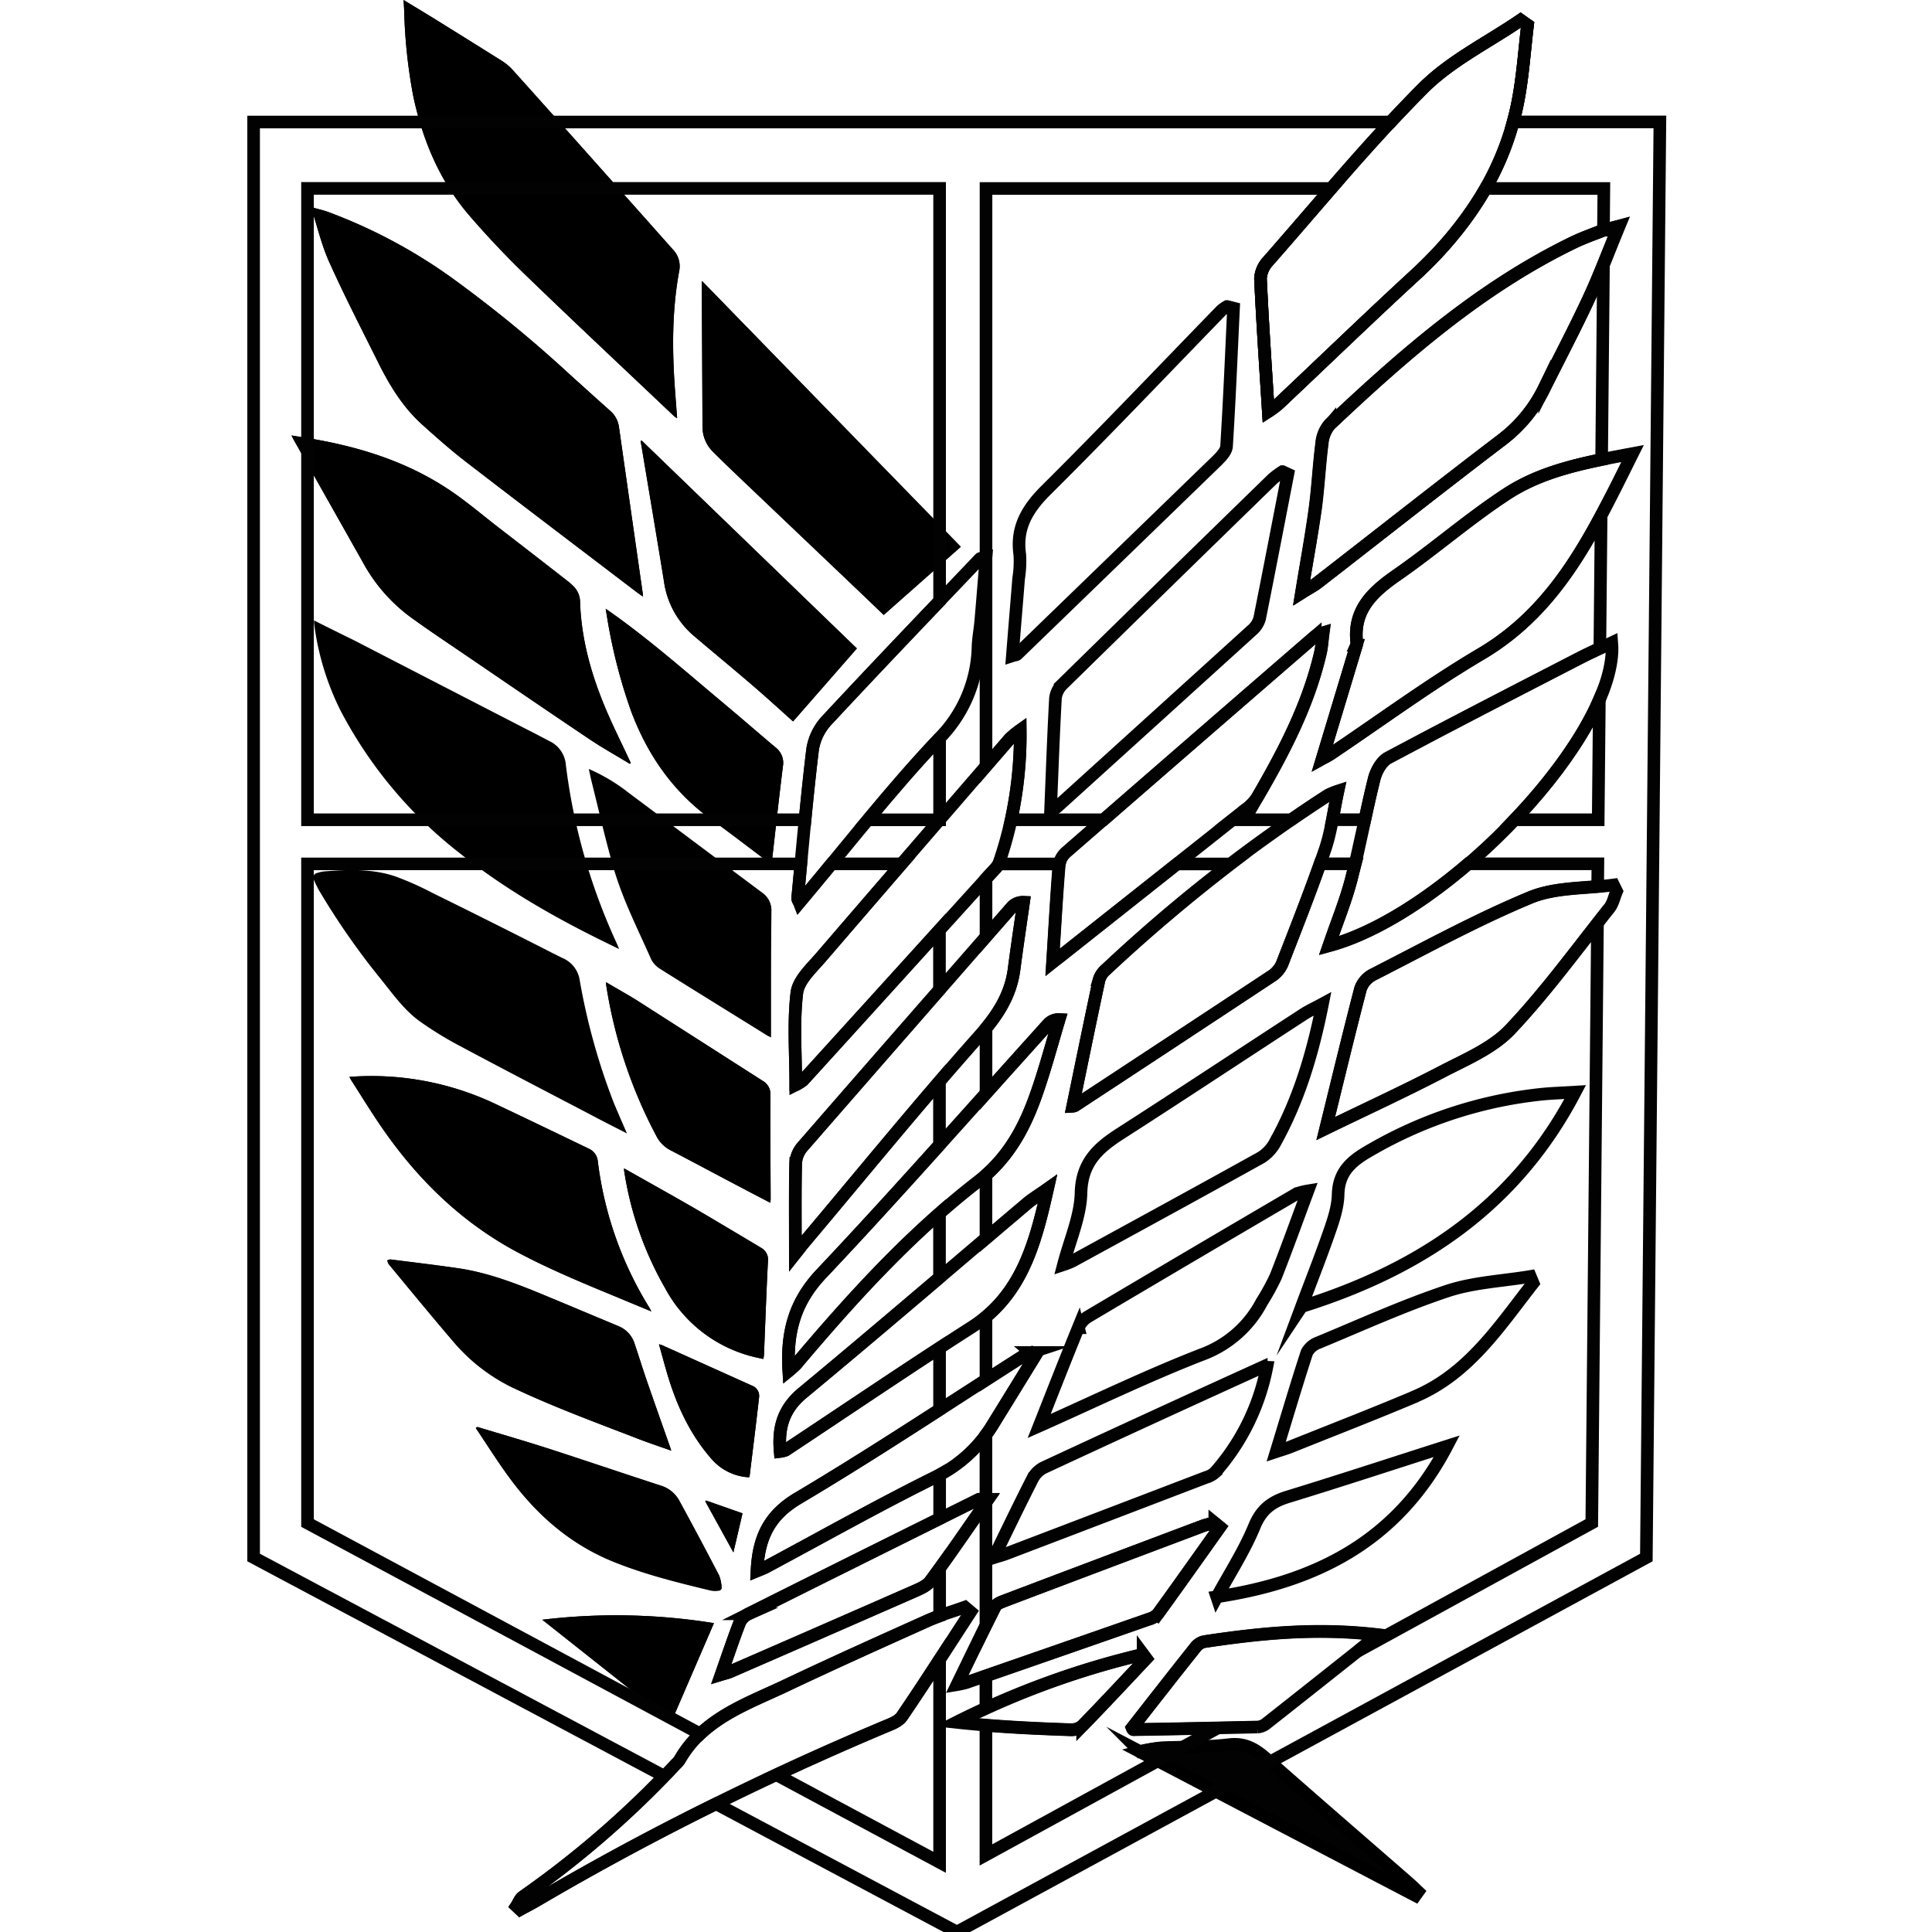 <svg xmlns="http://www.w3.org/2000/svg" viewBox="0 0 459.58 459.58"><defs><style>.cls-1{fill:none;stroke:#020202;}.cls-1,.cls-2{stroke-miterlimit:10;stroke-width:3px;}.cls-2{fill:#020202;stroke:#000;}</style></defs><title>Plan de travail 1</title><g id="Calque_1" data-name="Calque 1"><path class="cls-1" d="M242.69,173.66a23.76,23.76,0,0,0-2.45,2q-22.49,26-44.91,52c-2.25,2.62-5.4,5.46-5.77,8.49-.86,7-.27,14.27-.27,21.9A11,11,0,0,0,191,257q22.82-25.1,45.61-50.24a4.52,4.52,0,0,0,1-1.41A93,93,0,0,0,242.69,173.66ZM189.21,298.18c1-1.24,1.38-1.78,1.81-2.3,13.89-16.49,27.51-33.23,41.83-49.33,4.34-4.87,7.54-9.64,8.38-16,.69-5.31,1.49-10.61,2.25-15.91a3.62,3.62,0,0,0-2.66,1q-25,28.59-50,57.24a6.64,6.64,0,0,0-1.53,3.89C189.13,283.56,189.21,290.36,189.21,298.18Zm-1.56,27.91a22.3,22.3,0,0,0,1.73-1.57c13.22-15.66,27-30.86,43.22-43.43,7.42-5.75,11.2-13,14.06-21.24,2-5.7,3.53-11.56,5.28-17.34a3.32,3.32,0,0,0-2.52,1c-18,19.9-35.7,40.08-54.12,59.59C189,309.79,187.11,317,187.65,326.09Zm-2.06,19.18a5.54,5.54,0,0,0,1.27-.31c14.72-9.74,29.31-19.67,44.18-29.19,11.82-7.56,15.12-19.41,18.16-33-2.32,1.64-3.67,2.44-4.85,3.44-17.79,15.05-35.45,30.26-53.4,45.12C186.36,335.14,185.08,339.56,185.59,345.27Z"/><path class="cls-1" d="M309.65,141c1.72-1.07,2.86-1.65,3.85-2.41,14.65-11.37,29.2-22.87,44-34.1a34.26,34.26,0,0,0,10-12.35c3.49-7,7.14-13.92,10.44-21,2.52-5.4,4.6-11,7.23-17.36-2.07.56-2.91.7-3.68,1-2.43.94-4.89,1.81-7.23,2.95-22.07,10.71-40.26,26.64-57.9,43.28a8,8,0,0,0-1.83,4.55c-.67,5.17-.9,10.39-1.6,15.55C312,127.49,310.81,133.85,309.65,141Z"/><path class="cls-1" d="M301.71,97.87a20.94,20.94,0,0,0,2.41-1.8c10.76-10.14,21.39-20.42,32.26-30.43,12.5-11.5,21.59-25,24.77-41.88,1.1-5.86,1.5-11.86,2.21-17.79L361.7,4.8c-7.81,5.34-16.65,9.65-23.2,16.23-13,13-24.69,27.28-36.85,41.1a6.64,6.64,0,0,0-1.81,4.1C300.32,76.75,301.05,87.26,301.71,97.87Z"/><path class="cls-1" d="M230.88,383.44c-5.42,8.31-10.75,16.68-16.33,24.87-.87,1.27-2.83,1.91-4.4,2.57A696.86,696.86,0,0,0,127.79,452c-1.33.78-2.71,1.49-4.06,2.23l-.86-.81c.49-.75.82-1.75,1.51-2.22a233,233,0,0,0,36.4-31.56,5.52,5.52,0,0,0,.88-1c5.67-9.92,16-13.29,25.4-17.77,11.13-5.28,22.37-10.33,33.62-15.38,2.85-1.28,5.89-2.14,8.84-3.2Z"/><path class="cls-1" d="M314.52,180.48c.5-.28,1.28-.64,2-1.12,11.91-8,23.47-16.53,35.78-23.8,18.42-10.88,26.69-28.92,36.05-47.67-11,2.06-21.19,3.92-29.86,9.57-9.07,5.92-17.29,13.14-26.2,19.32-5.87,4.08-10.5,8.41-9.52,16.28a1.12,1.12,0,0,1-.1.42Z"/><path class="cls-1" d="M250.37,228.91c.95-.72,1.5-1.14,2-1.56q22-17.39,43.94-34.8a10.67,10.67,0,0,0,2.68-2.75c6.35-10.92,12.2-22.07,15.08-34.5.33-1.41.4-2.88.65-4.76a9.89,9.89,0,0,0-1.91.81q-29.58,25.61-59.1,51.29a5.45,5.45,0,0,0-1.84,3.23C251.29,213.34,250.88,220.84,250.37,228.91Z"/><path class="cls-1" d="M293.43,73.3l-1.55-.39a8.59,8.59,0,0,0-1.34.94C276.7,88.09,263,102.53,248.93,116.5c-4.54,4.5-7.28,9-6.34,15.47a26,26,0,0,1-.28,5.64c-.48,6.08-1,12.16-1.49,18.39.63-.2,1-.21,1.15-.38q23.78-23,47.5-46c1-1,2.22-2.25,2.3-3.46C292.46,95.21,292.91,84.25,293.43,73.3Z"/><path class="cls-1" d="M255.18,263.13a1.27,1.27,0,0,0,.55-.16q23.41-15.37,46.78-30.79a6.66,6.66,0,0,0,2.45-2.88c3.52-9,7.09-18,10.23-27.19,1.46-4.28,2-8.87,3.07-13.9a17.86,17.86,0,0,0-2.29.93,371.86,371.86,0,0,0-52.91,41.5,5.23,5.23,0,0,0-1.62,2.44C259.3,243.05,257.26,253.06,255.18,263.13Z"/><path class="cls-1" d="M306.35,112.78l-1.28-.59a21.15,21.15,0,0,0-2.34,1.74q-25.05,24.39-50,48.84a5.61,5.61,0,0,0-1.66,3.31c-.49,8.92-.8,17.86-1.17,26.89a10.64,10.64,0,0,0,1.53-1q23.19-21,46.33-42a5.82,5.82,0,0,0,1.87-2.8C301.92,135.74,304.12,124.26,306.35,112.78Z"/><path class="cls-1" d="M316.1,225c29-7.84,69.07-50.85,67.32-72.11-2.66,1.28-5.29,2.45-7.84,3.77-15.16,7.82-30.34,15.6-45.38,23.64-1.58.84-2.85,3.15-3.31,5-2,8-3.43,16.11-5.49,24.07C320,214.58,317.93,219.62,316.1,225Z"/><path class="cls-1" d="M234.55,132.59c-.93.2-1.29.16-1.45.32-12.18,12.79-24.42,25.54-36.45,38.48a13.12,13.12,0,0,0-3.35,6.84c-1.42,11.76-2.43,23.57-3.55,35.37,0,.44.34.91.41,1.09,11.09-13.16,21.58-26.69,33.29-39.06a32.05,32.05,0,0,0,9.2-21.94c.09-2,.48-4,.65-6C233.74,142.7,234.12,137.74,234.55,132.59Z"/><path class="cls-1" d="M315.36,268.46c9.34-4.53,18.66-8.83,27.75-13.56,5.63-2.93,11.93-5.55,16.14-10,8.52-9,15.85-19.15,23.58-28.89.88-1.11,1.17-2.68,1.73-4l-.74-1.5c-6.64.91-13.82.52-19.81,3-12.8,5.3-25,12-37.38,18.33a6.12,6.12,0,0,0-3,3.35C320.83,246,318.21,256.93,315.36,268.46Z"/><path class="cls-2" d="M336.68,450.91l-65.52-34.27a38.76,38.76,0,0,1,4.78-.84c5.49-.3,11-.14,16.47-.79,4-.47,6.46,1.27,9.14,3.63C312.72,428.5,324,438.24,335.2,448c.74.64,1.42,1.34,2.13,2Z"/><path class="cls-1" d="M180.08,373.68c1-.41,1.49-.59,2-.85,13.27-7.1,26.39-14.49,39.86-21.19a33,33,0,0,0,14-12.4q5.16-8.36,10.31-16.73l-.95-.79a11.61,11.61,0,0,0-1.81.77c-17.84,11.35-35.44,23.1-53.61,33.89C182.92,360.49,180.44,365.83,180.08,373.68Z"/><path class="cls-1" d="M235.05,356.63a10.39,10.39,0,0,0-2.2,0q-27.38,13.6-54.73,27.26a4.45,4.45,0,0,0-2.13,2c-1.55,4-2.89,8-4.45,12.46,1.08-.33,1.62-.44,2.12-.66q21.86-9.52,43.7-19.09c1.42-.62,3.08-1.31,3.94-2.47C225.83,370,230.13,363.65,235.05,356.63Z"/><path class="cls-1" d="M290.19,363.26l-1.22-1a19.6,19.6,0,0,0-2.52.59q-23.77,8.94-47.52,17.94c-.79.3-1.83.68-2.16,1.33-3.06,6.07-6,12.2-9.12,18.62a21.41,21.41,0,0,0,2.12-.46q21.73-7.54,43.45-15.12a4.66,4.66,0,0,0,2.22-1.26C280.39,377.08,285.28,370.16,290.19,363.26Z"/><path class="cls-1" d="M269.31,411s.16.41.31.41q14.76-.25,29.51-.59a3.6,3.6,0,0,0,2-.76c8.65-6.81,17.27-13.66,26.78-21.2-14.82-1.75-28.17-.37-41.49,1.64a3.68,3.68,0,0,0-2,1.35C279.32,398.2,274.35,404.58,269.31,411Z"/><path class="cls-1" d="M272.66,394.51l-.74-1a201.8,201.8,0,0,0-44.45,16.19c9.19,1,18.27,1.44,27.35,1.75a4,4,0,0,0,2.72-1C262.65,405.19,267.64,399.83,272.66,394.51Z"/><path class="cls-1" d="M309.65,141c1.16-7.11,2.33-13.48,3.2-19.88.7-5.16.93-10.39,1.6-15.55a8,8,0,0,1,1.83-4.55c17.64-16.64,35.84-32.56,57.9-43.28,2.34-1.13,4.81-2,7.23-2.95.78-.3,1.62-.45,3.68-1-2.63,6.36-4.72,12-7.23,17.36-3.3,7.08-6.94,14-10.44,21a34.26,34.26,0,0,1-10,12.35c-14.75,11.23-29.31,22.73-44,34.1C312.51,139.32,311.38,139.89,309.65,141Z"/><path class="cls-1" d="M301.71,97.87c-.66-10.61-1.39-21.13-1.87-31.65a6.64,6.64,0,0,1,1.81-4.1C313.81,48.31,325.53,34,338.5,21c6.56-6.58,15.4-10.89,23.2-16.23L363.37,6c-.72,5.93-1.11,11.93-2.21,17.79C358,40.67,348.88,54.14,336.39,65.65c-10.87,10-21.5,20.29-32.26,30.43A20.94,20.94,0,0,1,301.71,97.87Z"/></g><g id="Calque_4" data-name="Calque 4"><path d="M152.92,141.91c0-.46,0-.74-.06-1q-2.81-19.63-5.61-39.26a6.21,6.21,0,0,0-2.12-3.94c-3.2-2.84-6.37-5.72-9.55-8.59A307.24,307.24,0,0,0,108.4,66.77,124.66,124.66,0,0,0,78,50.43c-1.22-.43-2.5-.72-3.76-1.07-.07.25-.11.33-.1.38,1.37,4.23,2.39,8.62,4.21,12.65,3.58,8,7.58,15.72,11.47,23.53,2.74,5.51,5.88,10.78,10.51,15,3.44,3.1,6.91,6.18,10.58,9,13.49,10.39,27.06,20.66,40.61,31C151.91,141.18,152.36,141.5,152.92,141.91ZM96,0c.05,1,.09,1.7.13,2.43A125.07,125.07,0,0,0,98.34,23C100.56,33.4,104.59,43,111.6,51.19c4.29,5,8.82,9.78,13.55,14.34C136.79,76.78,148.61,87.84,160.36,99a6.89,6.89,0,0,0,.73.5c-.18-2.37-.35-4.55-.51-6.72-.7-9.47-.74-18.93,1-28.31A5.71,5.71,0,0,0,160,59.3q-5.29-6-10.62-11.94Q135.74,32,122.06,16.75a12.61,12.61,0,0,0-2.61-2.22c-5.59-3.53-11.21-7-16.83-10.5C100.5,2.72,98.36,1.43,96,0Zm53.81,181.71.22-.23-.61-1.3c-1.75-3.75-3.6-7.45-5.22-11.26-3.5-8.22-5.93-16.72-6.23-25.72a5.34,5.34,0,0,0-1.7-3.88,16.7,16.7,0,0,0-1.34-1.16q-8-6.25-16.1-12.48c-4.1-3.17-8.05-6.57-12.37-9.41-9.28-6.11-19.67-9.54-30.54-11.58-2.14-.4-4.29-.72-6.59-1.11.22.43.33.68.46.92q8.34,14.77,16.68,29.55A39.67,39.67,0,0,0,97.7,146.84c4.16,3,8.46,5.88,12.72,8.78,9.87,6.72,19.72,13.47,29.64,20.12C143.23,177.87,146.58,179.73,149.84,181.71Zm-75.09-34.1a6.53,6.53,0,0,0,0,.71,64.62,64.62,0,0,0,6.17,20.49,104.15,104.15,0,0,0,28.64,34.28c10.3,8.17,21.61,14.72,33.37,20.53l4.36,2.13c-.26-.64-.42-1.06-.6-1.46A142.87,142.87,0,0,1,134.61,182a6.83,6.83,0,0,0-4-5.75c-1.9-1-3.77-2-5.65-2.93q-20.36-10.49-40.72-21C81.12,150.79,78,149.25,74.75,147.61Zm74.41,122C148,267,147,264.71,146,262.32a153.45,153.45,0,0,1-8.09-29.1,6.8,6.8,0,0,0-4.09-5.32c-2.41-1.17-4.78-2.42-7.17-3.62-7.9-4-15.78-7.94-23.71-11.84a73.35,73.35,0,0,0-9-4c-5.41-1.8-11-1.6-16.65-1.17a7.94,7.94,0,0,0-1.83.39,1.1,1.1,0,0,0-.8,1.62,24,24,0,0,0,1.23,2.52A173.65,173.65,0,0,0,90.67,233c2.83,3.53,5.49,7.28,9.18,9.95a84.82,84.82,0,0,0,9.69,5.94c10.21,5.46,20.49,10.79,30.75,16.16C143.18,266.59,146.09,268.06,149.16,269.63ZM167,66.85a4.58,4.58,0,0,0-.08.46q.09,17.14.18,34.28a8.33,8.33,0,0,0,2.64,6c1.77,1.78,3.57,3.52,5.39,5.25l29,27.6c2,1.92,4,3.85,6.07,5.82l18.36-16.21ZM83.12,256.17c.17.31.29.59.46.84,2.55,3.94,5,8,7.69,11.81,8.43,12.08,18.77,22.08,31.88,29.06,7.81,4.16,16,7.51,24.15,10.88l7.65,3.18c-.2-.38-.28-.56-.38-.73a86,86,0,0,1-12.36-34.94,3.64,3.64,0,0,0-2.06-3c-7.42-3.58-14.85-7.16-22.3-10.68A68.8,68.8,0,0,0,83.12,256.17Zm69.54-151.35-.24.11.81,4.82c1.58,9.47,3.18,18.94,4.72,28.42a20.71,20.71,0,0,0,7,13c4.61,3.93,9.3,7.78,13.89,11.72,3.3,2.83,6.5,5.77,9.83,8.74l15.18-17.36Zm-12.6,78.09c.27,1.22.48,2.27.74,3.31,1.7,6.78,3.23,13.61,5.17,20.31,2.17,7.5,5.75,14.47,8.89,21.59a5.71,5.71,0,0,0,2.12,2.33c8.45,5.32,17,10.57,25.44,15.83.22.14.47.24,1,.51,0-2.5,0-4.78,0-7.07,0-7.66,0-15.33.09-23a5.06,5.06,0,0,0-2.19-4.37q-15.86-11.85-31.7-23.71A43.52,43.52,0,0,0,140.07,182.92Zm19.62,162.17c-.19-.59-.29-.91-.4-1.23-1.8-5.12-3.62-10.23-5.39-15.36-1-2.89-1.91-5.82-2.88-8.72a6.64,6.64,0,0,0-3.82-4.3c-6.39-2.65-12.77-5.34-19.17-8-6.13-2.5-12.33-4.81-18.91-5.78-5.41-.8-10.83-1.43-16.26-2.12-.23,0-.48.15-.72.22a3,3,0,0,0,.34.89c5,6.06,10,12.16,15.13,18.13a43.18,43.18,0,0,0,14.27,11.2c9.51,4.5,19.36,8.15,29.16,11.92C153.81,343.06,156.64,344,159.68,345.08ZM183.44,205.6c.09-.39.17-.62.19-.85.86-7.5,1.67-15,2.61-22.51a4.62,4.62,0,0,0-1.79-4.47c-4.15-3.5-8.25-7.07-12.42-10.55-8.81-7.38-17.44-15-26.83-21.63l-1.13-.78c.12.7.19,1.14.27,1.59a127.37,127.37,0,0,0,5.83,22.91c3.88,10.31,9.9,19,18.92,25.53,4.2,3,8.31,6.2,12.46,9.31C182.16,204.6,182.75,205.07,183.44,205.6Zm-39.26,28a4.84,4.84,0,0,0,0,.64,113.47,113.47,0,0,0,12,36.06,7.66,7.66,0,0,0,3.33,3.3c5.77,3,11.51,6.07,17.26,9.11,2.11,1.12,4.24,2.21,6.45,3.37a7.89,7.89,0,0,0,.09-.82c0-8.26-.11-16.51-.05-24.77a3.63,3.63,0,0,0-1.87-3.42Q166.5,247.58,151.59,238C149.19,236.52,146.7,235.14,144.17,233.65ZM113.55,339.44l-.36.31c2.74,4.06,5.34,8.22,8.26,12.15,6.4,8.62,14.27,15.47,24.35,19.57,7.54,3.07,15.41,5,23.28,6.9a5.93,5.93,0,0,0,2.07,0c.2,0,.54-.4.51-.57a9,9,0,0,0-.57-2.94q-4.64-8.93-9.46-17.77a7.47,7.47,0,0,0-4.4-3.62c-9.06-2.95-18.07-6-27.13-8.94C124.6,342.7,119.06,341.11,113.55,339.44Zm34.91-61.5a4.83,4.83,0,0,0,0,.49,80.1,80.1,0,0,0,9.76,28,32.79,32.79,0,0,0,21.31,16.38c.66.16,1.33.29,2.06.45.06-.45.13-.76.14-1.06.31-7.37.56-14.75.94-22.12a3.22,3.22,0,0,0-1.75-3.33c-.24-.14-.47-.3-.71-.44-5.09-3-10.15-6.09-15.27-9.05C159.53,284.15,154.05,281.11,148.46,277.94Zm21.37,108.17A146.37,146.37,0,0,0,129,385.3l30.68,24.3Zm8.35-34.69a1.56,1.56,0,0,0,.14-.3c.76-6.25,1.55-12.49,2.25-18.75a2.59,2.59,0,0,0-1.67-2.75L157.51,320c-.17-.08-.36-.11-.76-.23.77,2.75,1.45,5.33,2.23,7.88,2.22,7.22,5.39,13.92,10.47,19.63A12.68,12.68,0,0,0,178.18,351.42Zm-10.27,5.51-.14.2,6.69,12.15,2.17-9.29Z"/><path d="M152.92,141.91c-.56-.41-1-.72-1.44-1.05-13.54-10.32-27.12-20.59-40.61-31-3.66-2.82-7.13-5.91-10.58-9-4.63-4.17-7.77-9.44-10.51-15-3.89-7.81-7.88-15.58-11.47-23.53-1.82-4-2.83-8.42-4.21-12.65,0-.05,0-.12.1-.38,1.26.35,2.53.64,3.76,1.07A124.66,124.66,0,0,1,108.4,66.77a307.24,307.24,0,0,1,27.18,22.34c3.18,2.86,6.35,5.75,9.55,8.59a6.21,6.21,0,0,1,2.12,3.94q2.79,19.64,5.61,39.26C152.9,141.17,152.89,141.45,152.92,141.91Z"/><path d="M96,0c2.33,1.43,4.47,2.72,6.59,4,5.62,3.49,11.24,7,16.83,10.5a12.61,12.61,0,0,1,2.61,2.22Q135.76,32,149.41,47.36q5.32,6,10.62,11.94a5.71,5.71,0,0,1,1.52,5.15c-1.71,9.38-1.68,18.84-1,28.31.16,2.18.33,4.35.51,6.72a6.89,6.89,0,0,1-.73-.5c-11.75-11.14-23.57-22.2-35.21-33.45-4.73-4.57-9.26-9.36-13.55-14.34-7-8.14-11-17.78-13.26-28.23A125.07,125.07,0,0,1,96.16,2.43C96.12,1.7,96.08,1,96,0Z"/><path d="M149.84,181.71c-3.26-2-6.61-3.84-9.77-6-9.92-6.65-19.77-13.4-29.64-20.12-4.26-2.9-8.57-5.74-12.72-8.78A39.67,39.67,0,0,1,86.5,134.06q-8.3-14.79-16.68-29.55c-.13-.24-.25-.49-.46-.92,2.3.38,4.45.71,6.59,1.11,10.87,2,21.25,5.46,30.54,11.58,4.32,2.84,8.27,6.25,12.37,9.41q8.06,6.22,16.1,12.48a16.7,16.7,0,0,1,1.34,1.16,5.34,5.34,0,0,1,1.7,3.88c.3,9,2.73,17.5,6.23,25.72,1.62,3.8,3.47,7.51,5.22,11.26l.61,1.3Z"/><path d="M167,66.85l61.53,63.25L210.22,146.3c-2.06-2-4.06-3.9-6.07-5.82l-29-27.6c-1.81-1.73-3.62-3.48-5.39-5.25a8.33,8.33,0,0,1-2.64-6q-.06-17.14-.18-34.28A4.58,4.58,0,0,1,167,66.85Z"/><path d="M83.12,256.17a68.8,68.8,0,0,1,34.73,6.46c7.45,3.52,14.87,7.1,22.3,10.68a3.64,3.64,0,0,1,2.06,3,86,86,0,0,0,12.36,34.94c.1.17.18.35.38.73l-7.65-3.18c-8.17-3.37-16.33-6.72-24.15-10.88-13.11-7-23.45-17-31.88-29.06C88.58,265,86.13,261,83.58,257,83.41,256.75,83.29,256.48,83.12,256.17Z"/><path d="M152.66,104.82l51.14,49.4-15.18,17.36c-3.33-3-6.53-5.9-9.83-8.74-4.6-3.95-9.28-7.79-13.89-11.72a20.71,20.71,0,0,1-7-13c-1.54-9.48-3.14-18.95-4.72-28.42l-.81-4.82Z"/><path d="M159.68,345.08c-3-1.08-5.88-2-8.66-3.1-9.8-3.77-19.65-7.42-29.16-11.92a43.18,43.18,0,0,1-14.27-11.2c-5.13-6-10.1-12.07-15.13-18.13a3,3,0,0,1-.34-.89c.24-.08.49-.25.72-.22,5.42.69,10.85,1.33,16.26,2.12,6.59,1,12.79,3.28,18.91,5.78,6.41,2.61,12.78,5.31,19.17,8a6.64,6.64,0,0,1,3.82,4.3c1,2.9,1.88,5.82,2.88,8.72,1.77,5.13,3.59,10.24,5.39,15.36C159.39,344.17,159.49,344.5,159.68,345.08Z"/><path d="M183.44,205.6c-.69-.53-1.28-1-1.88-1.45-4.15-3.11-8.26-6.27-12.46-9.31-9-6.52-15-15.23-18.92-25.53a127.37,127.37,0,0,1-5.83-22.91c-.08-.44-.15-.88-.27-1.59l1.13.78c9.39,6.65,18,14.25,26.83,21.63,4.16,3.49,8.26,7.05,12.42,10.55a4.62,4.62,0,0,1,1.79,4.47c-.94,7.49-1.75,15-2.61,22.51C183.6,205,183.53,205.21,183.44,205.6Z"/><path d="M144.17,233.65c2.52,1.49,5,2.87,7.42,4.4q14.93,9.5,29.82,19.07a3.63,3.63,0,0,1,1.87,3.42c-.06,8.25,0,16.51.05,24.77a7.89,7.89,0,0,1-.09.82c-2.21-1.15-4.33-2.25-6.45-3.37-5.75-3-11.49-6.1-17.26-9.11a7.66,7.66,0,0,1-3.33-3.3,113.47,113.47,0,0,1-12-36.06A4.84,4.84,0,0,1,144.17,233.65Z"/><path d="M113.55,339.44c5.51,1.67,11.06,3.26,16.54,5,9.06,2.93,18.08,6,27.13,8.94a7.47,7.47,0,0,1,4.4,3.62q4.82,8.84,9.46,17.77a9,9,0,0,1,.57,2.94c0,.17-.31.55-.51.57a5.93,5.93,0,0,1-2.07,0c-7.87-1.93-15.74-3.83-23.28-6.9-10.08-4.1-17.95-10.95-24.35-19.57-2.92-3.93-5.52-8.09-8.26-12.15Z"/><path d="M148.46,277.94c5.6,3.16,11.07,6.2,16.49,9.34,5.12,3,10.18,6,15.27,9.05.24.14.47.3.71.44a3.22,3.22,0,0,1,1.75,3.33c-.38,7.37-.64,14.75-.94,22.12,0,.31-.08.61-.14,1.06-.73-.16-1.4-.29-2.06-.45a32.79,32.79,0,0,1-21.31-16.38,80.1,80.1,0,0,1-9.76-28A4.83,4.83,0,0,1,148.46,277.94Z"/><path d="M169.83,386.11l-10.14,23.5L129,385.3A146.37,146.37,0,0,1,169.83,386.11Z"/><path d="M178.18,351.42a12.68,12.68,0,0,1-8.73-4.15c-5.07-5.71-8.25-12.41-10.47-19.63-.78-2.55-1.45-5.13-2.23-7.88.4.12.59.16.76.23l21.39,9.64a2.59,2.59,0,0,1,1.67,2.75c-.7,6.25-1.49,12.5-2.25,18.75A1.56,1.56,0,0,1,178.18,351.42Z"/><path d="M167.91,356.93l8.72,3.06-2.17,9.29-6.69-12.15Z"/></g><g id="Calque_3" data-name="Calque 3"><path class="cls-1" d="M240.24,175.7a23.77,23.77,0,0,1,2.45-2A97.32,97.32,0,0,1,240.53,195h22q25.14-21.88,50.34-43.68a9.9,9.9,0,0,1,1.91-.81c-.25,1.88-.33,3.35-.65,4.76-2.88,12.44-8.73,23.59-15.08,34.5a10.67,10.67,0,0,1-2.68,2.75L293.22,195h13.91c2.91-2,5.85-4,8.84-5.89a17.86,17.86,0,0,1,2.29-.93c-.51,2.36-.89,4.63-1.31,6.81h7.71c.7-3.25,1.42-6.51,2.22-9.73.47-1.87,1.74-4.18,3.31-5,15-8,30.22-15.82,45.38-23.64,1.64-.84,3.31-1.63,5-2.42l.3-31.55c-7,13.13-15.07,24.95-28.57,32.92-12.32,7.28-23.88,15.83-35.78,23.8-.71.47-1.49.84-2,1.12l8.15-27a1.12,1.12,0,0,0,.1-.42c-1-7.87,3.64-12.2,9.52-16.28,8.91-6.19,17.13-13.4,26.2-19.32,6.7-4.37,14.32-6.47,22.5-8.15l.44-46.5c-1.16,2.86-2.31,5.6-3.56,8.28-3.3,7.08-6.94,14-10.44,21a34.26,34.26,0,0,1-10,12.35c-14.75,11.23-29.31,22.73-44,34.1-1,.77-2.13,1.34-3.85,2.41,1.16-7.11,2.33-13.48,3.2-19.88.7-5.16.93-10.39,1.6-15.55a8,8,0,0,1,1.83-4.55c17.64-16.64,35.84-32.56,57.9-43.28,2.34-1.13,4.81-2,7.23-2.95l.09,0,.09-9.91H353.38a87.26,87.26,0,0,1-17,20.83c-10.87,10-21.5,20.29-32.26,30.43a20.94,20.94,0,0,1-2.41,1.8c-.66-10.61-1.39-21.13-1.87-31.65a6.64,6.64,0,0,1,1.81-4.1c5-5.74,10-11.54,15-17.31H234.55V182.27Z"/><path class="cls-1" d="M360.25,195h19.93l.27-28.57C376.56,175.43,369.2,185.62,360.25,195Z"/><path class="cls-1" d="M359.25,244.89c-4.21,4.45-10.51,7.08-16.14,10-9.09,4.73-18.41,9-27.75,13.56,2.84-11.53,5.46-22.45,8.31-33.31a6.12,6.12,0,0,1,3-3.35c12.38-6.29,24.58-13,37.38-18.33,4.87-2,10.52-2.14,16-2.6l.05-5.38H349.22c-10.84,9.28-22.7,16.65-33.12,19.47,1.84-5.34,3.93-10.38,5.29-15.61.33-1.28.65-2.57,1-3.86H314c-2.84,8-5.95,15.89-9,23.8a6.66,6.66,0,0,1-2.45,2.88Q279.16,247.64,255.73,263a1.27,1.27,0,0,1-.55.16c2.08-10.07,4.12-20.07,6.26-30.06a5.23,5.23,0,0,1,1.62-2.44q14.26-13.29,29.66-25.14H280l-27.59,21.85c-.54.43-1.1.84-2,1.56.52-8.07.93-15.57,1.55-23.05a3,3,0,0,1,.06-.36H237.56a5.17,5.17,0,0,1-.93,1.26L234.55,209V222.8l6.27-7.17a3.62,3.62,0,0,1,2.66-1c-.75,5.3-1.56,10.6-2.25,15.91-.72,5.53-3.22,9.85-6.68,14.07v15.51q7.42-8.28,14.86-16.53a3.32,3.32,0,0,1,2.52-1c-1.74,5.79-3.3,11.64-5.28,17.34-2.59,7.48-6,14.14-12.11,19.61v15.07l9.8-8.32c1.18-1,2.53-1.8,4.85-3.44-2.72,12.13-5.65,22.87-14.65,30.42v15q4.45-2.87,8.92-5.72a11.61,11.61,0,0,1,1.81-.77l.95.79q-5.15,8.37-10.31,16.73-.66,1.06-1.38,2v15.35h.5l-.5.72v29.22q1.1-2.22,2.21-4.43c.33-.65,1.37-1,2.16-1.33q23.75-9,47.52-17.94a19.6,19.6,0,0,1,2.52-.59l1.22,1c-4.91,6.9-9.79,13.81-14.76,20.67a4.66,4.66,0,0,1-2.22,1.26q-19.32,6.75-38.66,13.45v7.72a199.24,199.24,0,0,1,37.38-12.83l.74,1c-5,5.32-10,10.68-15.11,15.93a4,4,0,0,1-2.72,1c-6.75-.23-13.49-.52-20.28-1.07v30.82l40.83-22.36-4.21-2.2a38.76,38.76,0,0,1,4.78-.84c1.77-.1,3.55-.14,5.33-.19l8.36-4.58q-10,.21-20,.38c-.15,0-.31-.41-.31-.41,5-6.44,10-12.82,15-19.15a3.68,3.68,0,0,1,2-1.35c13.32-2,26.67-3.39,41.49-1.64L323,392.78l55.65-30.49L380,219.67C373.25,228.26,366.71,237,359.25,244.89Zm-102.1,38.94c.15-7.22,4-10.73,9.3-14.13,14.63-9.39,29.13-19,43.7-28.47,1.2-.78,2.51-1.37,4.45-2.42-2.38,12-5.66,22.78-11.16,32.75a9.71,9.71,0,0,1-3.4,3.76C285.1,283.63,270.09,291.8,255.1,300a20.11,20.11,0,0,1-2.13.84C254.51,294.94,257,289.41,257.15,283.83Zm-.62,32a5.62,5.62,0,0,1,2.16-2.55q24.85-14.74,49.79-29.34a16.46,16.46,0,0,1,2.64-.66c-2.73,7.32-5.08,13.88-7.64,20.37a55.09,55.09,0,0,1-3.34,6.09,26.27,26.27,0,0,1-14.22,12.47c-13.18,5.13-25.94,11.33-38.72,17C250.34,331.27,253.37,323.51,256.52,315.79Zm32.58,34.37a5.7,5.7,0,0,1-2.26,1.25q-23.73,9.09-47.48,18.14c-.91.35-1.86.58-3,.95,3.25-6.65,6.19-12.78,9.28-18.83a6.13,6.13,0,0,1,2.66-2.61q25.82-12,51.72-23.76a5.43,5.43,0,0,1,1.32-.1A52.94,52.94,0,0,1,289.1,350.17Zm.35,29.68c3.06-5.62,6.54-11,8.92-16.77,1.61-3.94,4-5.8,7.8-7,12.42-3.8,24.76-7.86,38-12.09C332.23,366.81,312.87,376.3,289.45,379.85Zm47-47.6c-9.73,4.1-19.58,7.92-29.38,11.85-1.16.46-2.36.81-3.5,1.19,2.45-8,4.76-15.83,7.29-23.58a5,5,0,0,1,2.77-2.36c10.16-4.21,20.2-8.79,30.61-12.26,6.29-2.09,13.17-2.38,19.78-3.48l.66,1.59C356.61,315.54,349.38,326.81,336.48,332.25Zm-26.86-21.44c2.24-6,4.56-11.84,6.62-17.78,1-2.86,2-5.87,2.09-8.84.1-5.65,3.41-8.23,7.84-10.72a102.22,102.22,0,0,1,41-13.25c2.3-.21,4.6-.28,7.55-.46C360.46,287.08,337.53,302.07,309.62,310.81Z"/><path class="cls-1" d="M223.46,175.63c-5.9,6.23-11.49,12.76-17,19.39h17.05V175.58Z"/><path class="cls-1" d="M193.31,178.23a13.12,13.12,0,0,1,3.35-6.84c8.87-9.54,17.86-19,26.85-28.41V44.81H73.15V195H191.51C192.05,189.42,192.63,183.82,193.31,178.23Z"/><path class="cls-1" d="M359.93,29c.47-1.72.89-3.48,1.23-5.28,1.1-5.86,1.5-11.86,2.21-17.79L361.7,4.8c-7.81,5.34-16.65,9.65-23.2,16.23-2.61,2.62-5.16,5.31-7.69,8H60.33V370.5l97.66,52a227.41,227.41,0,0,1-33.61,28.7c-.69.47-1,1.47-1.51,2.22l.86.81c1.35-.74,2.73-1.44,4.06-2.23q20.86-12.29,42.55-22.92l57.29,30.5,164-89.08L394.85,29Z"/><g id="Calque_5" data-name="Calque 5"><path class="cls-1" d="M214.54,408.31c-.87,1.27-2.83,1.91-4.4,2.57q-12.83,5.43-25.42,11.31L223.51,443V394.79C220.56,399.33,217.59,403.84,214.54,408.31Z"/><path class="cls-1" d="M189.29,258.07c0-7.63-.58-14.85.27-21.9.37-3,3.52-5.87,5.77-8.49q9.54-11.12,19.13-22.19H197.81q-3.8,4.61-7.65,9.21c-.07-.18-.45-.65-.41-1.09q.38-4.06.76-8.11H73.15v156.8l93.44,50.16c5.74-5.41,13.35-8.16,20.47-11.54,11.13-5.28,22.37-10.33,33.62-15.38.93-.42,1.88-.78,2.84-1.13V373.08q-1.1,1.52-2.2,3c-.86,1.17-2.52,1.85-3.94,2.47q-21.83,9.6-43.7,19.09c-.5.22-1,.33-2.12.66,1.57-4.45,2.91-8.49,4.45-12.46a4.45,4.45,0,0,1,2.13-2q22.67-11.35,45.38-22.61V350.79c-.52.29-1,.58-1.59.85-13.47,6.7-26.59,14.09-39.86,21.19-.49.26-1,.44-2,.85.37-7.84,2.84-13.19,9.78-17.31,11.38-6.75,22.53-13.88,33.65-21.05V320.66c-12.28,8-24.42,16.21-36.65,24.3a5.54,5.54,0,0,1-1.27.31c-.51-5.71.76-10.13,5.36-13.94,10.92-9.05,21.74-18.23,32.55-27.42V288.62c-12.39,10.9-23.45,23.25-34.13,35.9a22.31,22.31,0,0,1-1.73,1.57c-.55-9.14,1.35-16.29,7.64-23,9.55-10.11,18.91-20.41,28.21-30.75V257.25C212.53,270,201.86,283,191,295.88c-.43.52-.84,1.06-1.81,2.3,0-7.81-.08-14.62.07-21.41a6.64,6.64,0,0,1,1.53-3.89q16.31-18.76,32.69-37.46V221.2Q207.27,239.1,191,257A11,11,0,0,1,189.29,258.07Z"/></g></g></svg>
